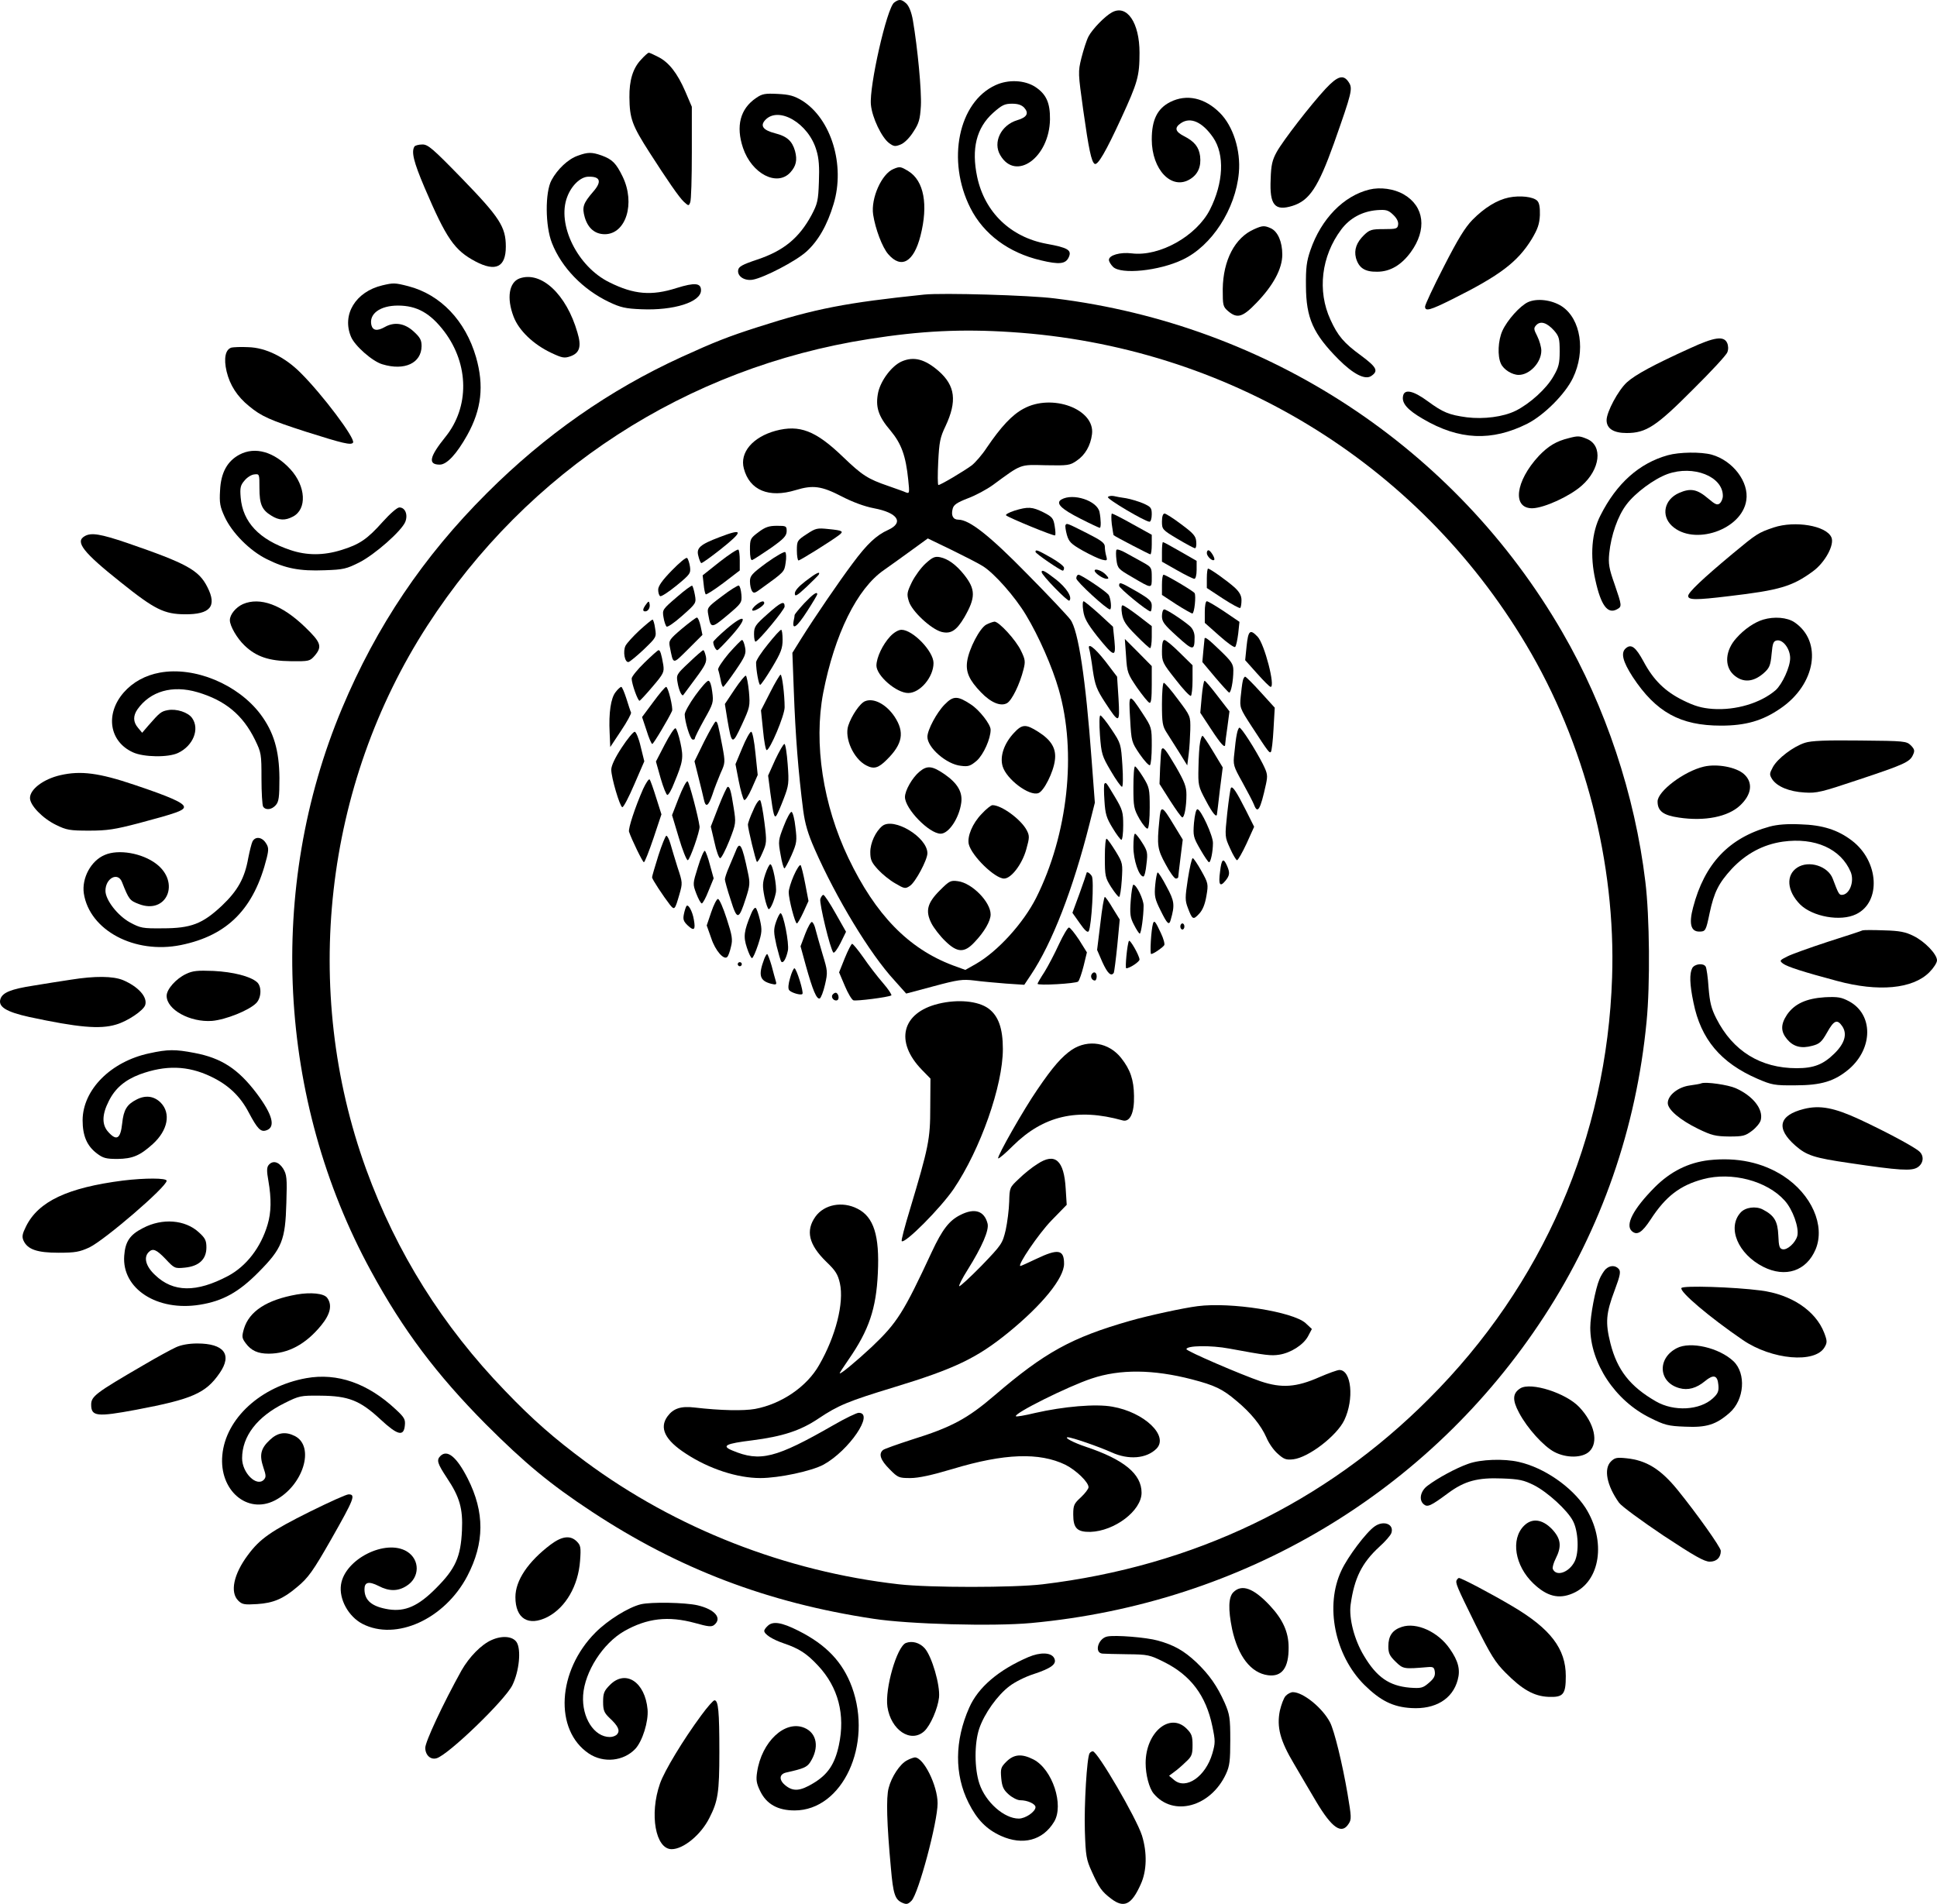 <?xml version="1.0" encoding="UTF-8" standalone="no"?>
<svg
   xmlns:dc="http://purl.org/dc/elements/1.1/"
   xmlns:cc="http://creativecommons.org/ns#"
   xmlns:rdf="http://www.w3.org/1999/02/22-rdf-syntax-ns#"
   xmlns:svg="http://www.w3.org/2000/svg"
   xmlns="http://www.w3.org/2000/svg"
   xmlns:sodipodi="http://sodipodi.sourceforge.net/DTD/sodipodi-0.dtd"
   xmlns:inkscape="http://www.inkscape.org/namespaces/inkscape"
   version="1.0"
   width="949.701pt"
   height="933.7pt"
   viewBox="0 0 949.701 933.7"
   preserveAspectRatio="xMidYMid meet"
   id="svg396"
   sodipodi:docname="logo_grande.svg"
   inkscape:version="0.92.4 (5da689c313, 2019-01-14)">
  <defs
     id="defs400" />
  <sodipodi:namedview
     pagecolor="#ffffff"
     bordercolor="#666666"
     borderopacity="1"
     objecttolerance="10"
     gridtolerance="10"
     guidetolerance="10"
     inkscape:pageopacity="0"
     inkscape:pageshadow="2"
     inkscape:window-width="640"
     inkscape:window-height="480"
     id="namedview398"
     showgrid="false"
     inkscape:zoom="0.0815"
     inkscape:cx="1955.6015"
     inkscape:cy="622.45561"
     inkscape:window-x="0"
     inkscape:window-y="0"
     inkscape:window-maximized="0"
     inkscape:current-layer="g394" />
  <g
     transform="matrix(0.1,0,0,-0.1,-33.299,966.858)"
     id="g394"
     style="fill:#000000;stroke:none">
    <path
       d="m 4717,9656 c -36,-27 -123,-412 -114,-501 6,-64 53,-161 89,-188 23,-17 30,-18 57,-7 18,7 44,33 62,62 28,42 33,62 37,127 4,73 -16,284 -39,419 -7,41 -19,70 -32,83 -24,22 -36,23 -60,5 z"
       id="path2"
       inkscape:connector-curvature="0" />
    <path
       d="m 5785,9608 c -35,-19 -96,-82 -115,-118 -10,-19 -25,-67 -35,-106 -17,-69 -16,-74 9,-255 27,-192 40,-254 56,-264 15,-9 55,60 130,223 81,176 90,207 90,322 0,148 -62,238 -135,198 z"
       id="path4"
       inkscape:connector-curvature="0" />
    <path
       d="m 3476,9376 c -40,-42 -58,-102 -57,-184 1,-105 13,-138 99,-272 84,-131 145,-220 168,-241 23,-21 24,-21 31,-3 5,10 8,120 8,244 v 225 l -32,75 c -39,90 -81,144 -134,170 -21,11 -41,20 -45,20 -4,0 -21,-15 -38,-34 z"
       id="path6"
       inkscape:connector-curvature="0" />
    <path
       d="m 6832,9233 c -74,-80 -207,-252 -239,-309 -22,-40 -28,-64 -30,-134 -6,-127 20,-158 107,-131 83,26 126,91 203,306 89,252 93,269 73,300 -26,40 -54,32 -114,-32 z"
       id="path8"
       inkscape:connector-curvature="0" />
    <path
       d="m 5214,9251 c -182,-83 -241,-370 -123,-603 65,-128 187,-219 345,-256 91,-22 122,-18 137,15 16,35 -4,47 -109,66 -177,33 -303,155 -340,328 -29,138 -4,240 78,314 43,38 56,45 93,45 29,0 47,-6 60,-20 24,-27 13,-47 -35,-61 -79,-24 -120,-108 -83,-171 76,-131 241,-12 244,175 1,81 -18,124 -73,160 -52,33 -131,37 -194,8 z"
       id="path10"
       inkscape:connector-curvature="0" />
    <path
       d="m 4040,9188 c -78,-53 -100,-138 -64,-245 43,-127 167,-191 232,-120 28,31 35,60 23,105 -14,49 -39,72 -98,87 -58,15 -74,36 -49,64 65,72 214,-15 252,-148 12,-38 15,-82 12,-155 -3,-91 -7,-107 -36,-162 -61,-113 -137,-175 -265,-218 -75,-25 -93,-35 -95,-53 -4,-30 32,-53 72,-46 56,10 211,91 262,137 58,52 103,130 134,234 58,191 -12,418 -154,507 -40,24 -62,30 -120,33 -61,3 -76,1 -106,-20 z"
       id="path12"
       inkscape:connector-curvature="0" />
    <path
       d="m 6070,9168 c -63,-32 -90,-88 -90,-183 0,-149 98,-251 188,-195 39,24 55,62 49,113 -6,45 -28,72 -79,98 -43,22 -48,41 -16,63 47,33 106,7 159,-70 57,-83 51,-222 -16,-354 -66,-129 -247,-231 -383,-214 -57,7 -112,-9 -112,-32 0,-8 9,-23 20,-34 39,-39 226,-20 341,35 143,67 260,248 276,426 10,110 -28,229 -93,294 -74,74 -163,94 -244,53 z"
       id="path14"
       inkscape:connector-curvature="0" />
    <path
       d="m 2365,8950 c -16,-26 -4,-75 49,-200 108,-253 147,-309 251,-364 99,-52 148,-27 148,73 0,97 -30,143 -215,334 -144,148 -167,168 -195,167 -17,0 -35,-5 -38,-10 z"
       id="path16"
       inkscape:connector-curvature="0" />
    <path
       d="m 3166,8905 c -47,-16 -100,-66 -129,-120 -32,-59 -31,-225 2,-308 47,-120 151,-228 281,-290 55,-26 80,-32 157,-35 159,-7 293,35 293,93 0,36 -30,39 -120,11 -122,-39 -209,-32 -329,28 -156,76 -259,284 -207,419 21,56 65,98 103,99 60,2 68,-24 24,-74 -49,-57 -55,-75 -41,-125 16,-54 50,-83 99,-83 103,1 150,151 87,282 -32,66 -51,85 -103,104 -48,17 -68,17 -117,-1 z"
       id="path18"
       inkscape:connector-curvature="0" />
    <path
       d="m 4714,8840 c -58,-23 -112,-144 -100,-224 11,-71 45,-161 74,-194 64,-74 125,-39 158,90 39,153 17,270 -59,317 -38,23 -42,24 -73,11 z"
       id="path20"
       inkscape:connector-curvature="0" />
    <path
       d="m 7047,8739 c -126,-31 -236,-143 -289,-297 -19,-55 -23,-87 -22,-177 1,-157 35,-233 160,-359 72,-72 129,-101 159,-82 38,25 29,43 -49,101 -85,62 -114,97 -150,176 -65,141 -45,311 53,442 42,56 103,89 175,95 44,3 55,1 79,-22 18,-17 27,-34 25,-49 -3,-20 -8,-22 -70,-22 -60,0 -70,-3 -97,-29 -37,-36 -50,-72 -40,-112 14,-49 43,-69 104,-68 64,0 119,33 165,96 80,110 67,224 -34,283 -48,28 -116,37 -169,24 z"
       id="path22"
       inkscape:connector-curvature="0" />
    <path
       d="m 7731,8700 c -58,-12 -120,-50 -179,-110 -36,-37 -71,-94 -140,-229 -51,-99 -92,-187 -92,-196 0,-25 25,-18 133,36 235,117 321,183 390,295 29,49 38,73 40,118 1,38 -3,60 -13,70 -20,20 -84,27 -139,16 z"
       id="path24"
       inkscape:connector-curvature="0" />
    <path
       d="m 6483,8545 c -95,-41 -153,-152 -155,-294 0,-80 1,-86 26,-108 45,-38 71,-31 140,41 82,85 126,167 126,236 0,63 -22,113 -56,129 -31,14 -41,14 -81,-4 z"
       id="path26"
       inkscape:connector-curvature="0" />
    <path
       d="m 2880,8303 c -51,-19 -64,-96 -29,-187 25,-67 96,-136 185,-178 53,-25 64,-27 93,-17 46,16 56,48 35,117 -54,188 -178,303 -284,265 z"
       id="path28"
       inkscape:connector-curvature="0" />
    <path
       d="m 2207,8269 c -130,-31 -199,-143 -153,-252 18,-44 105,-121 154,-135 109,-33 191,6 192,89 0,30 -7,43 -40,73 -44,40 -94,47 -140,21 -37,-21 -59,-18 -66,9 -13,55 42,96 130,96 93,0 159,-37 228,-128 121,-161 123,-370 5,-516 -79,-98 -87,-136 -28,-136 35,0 83,52 135,145 70,126 83,242 43,382 -52,179 -174,307 -332,348 -66,17 -73,17 -128,4 z"
       id="path30"
       inkscape:connector-curvature="0" />
    <path
       d="m 4865,8224 c -385,-40 -535,-69 -815,-159 -147,-47 -215,-74 -375,-147 -354,-162 -670,-383 -955,-668 -311,-310 -541,-652 -710,-1055 -370,-882 -317,-1919 142,-2760 157,-289 322,-508 563,-751 191,-191 315,-294 520,-429 425,-280 862,-447 1380,-525 175,-27 589,-38 773,-21 1040,96 1955,643 2516,1504 281,431 452,924 502,1445 18,181 15,517 -6,687 -51,425 -195,858 -408,1225 -524,904 -1440,1506 -2487,1635 -123,16 -553,28 -640,19 z m 426,-184 c 1054,-68 1989,-635 2524,-1532 288,-482 441,-1073 422,-1633 -26,-786 -339,-1507 -897,-2065 -511,-513 -1154,-822 -1895,-911 -142,-17 -555,-17 -705,0 -555,63 -1094,274 -1537,602 -151,112 -257,204 -393,346 -307,318 -533,678 -682,1088 -319,880 -206,1882 300,2665 492,761 1270,1266 2166,1406 253,40 455,50 697,34 z"
       id="path32"
       inkscape:connector-curvature="0" />
    <path
       d="m 4754,7896 c -48,-21 -101,-91 -115,-150 -15,-71 -1,-118 60,-189 54,-65 75,-124 87,-241 7,-66 6,-69 -12,-62 -10,5 -49,18 -85,31 -102,35 -128,52 -224,144 -133,128 -212,158 -329,127 -113,-31 -177,-107 -156,-185 28,-107 123,-146 254,-106 85,26 127,20 224,-30 56,-29 113,-50 160,-59 117,-22 148,-70 70,-106 -58,-26 -104,-69 -175,-165 -66,-88 -185,-262 -252,-369 l -43,-69 7,-186 c 8,-221 22,-399 46,-586 9,-67 23,-115 56,-190 106,-241 271,-514 391,-644 l 58,-65 135,36 c 119,32 141,35 199,28 36,-5 106,-11 155,-15 l 90,-6 32,48 c 105,157 207,421 288,742 l 26,103 -16,212 c -29,396 -65,634 -104,686 -14,19 -109,120 -211,223 -185,189 -284,267 -338,267 -26,0 -37,20 -28,54 5,19 21,30 75,51 38,14 93,44 122,65 143,105 130,100 259,97 110,-2 119,-1 153,23 40,27 67,73 74,129 16,123 -196,202 -336,125 -56,-30 -110,-88 -180,-191 -22,-34 -56,-73 -74,-87 -38,-28 -152,-96 -163,-96 -4,0 -4,51 -1,113 5,98 9,120 36,176 57,122 48,198 -34,270 -67,58 -121,73 -181,47 z m 398,-1004 c 56,-35 157,-149 211,-239 63,-104 130,-257 161,-366 89,-308 45,-711 -111,-1022 -63,-124 -187,-261 -294,-323 l -53,-30 -63,23 c -216,82 -377,247 -510,525 -125,261 -171,562 -124,810 56,288 166,512 298,603 26,18 84,60 131,94 l 84,61 116,-56 c 65,-32 134,-67 154,-80 z"
       id="path34"
       inkscape:connector-curvature="0" />
    <path
       d="m 4871,6905 c -22,-20 -52,-61 -67,-91 -24,-50 -26,-59 -15,-94 14,-48 107,-135 159,-150 46,-12 74,5 113,71 56,97 56,137 -1,209 -39,49 -79,78 -118,86 -25,5 -37,0 -71,-31 z"
       id="path36"
       inkscape:connector-curvature="0" />
    <path
       d="m 5168,6605 c -32,-18 -84,-118 -93,-179 -8,-53 10,-93 68,-153 48,-50 96,-70 127,-53 24,13 63,93 81,165 10,39 9,49 -12,92 -25,53 -108,143 -130,143 -8,-1 -26,-7 -41,-15 z"
       id="path38"
       inkscape:connector-curvature="0" />
    <path
       d="m 4698,6548 c -38,-41 -67,-103 -68,-143 0,-50 98,-135 156,-135 58,0 124,78 124,147 0,58 -102,163 -157,163 -15,0 -37,-13 -55,-32 z"
       id="path40"
       inkscape:connector-curvature="0" />
    <path
       d="m 4965,6214 c -39,-39 -85,-125 -85,-159 0,-53 94,-135 164,-142 37,-5 47,-1 78,25 33,30 68,107 68,152 0,26 -55,97 -97,124 -65,43 -86,43 -128,0 z"
       id="path42"
       inkscape:connector-curvature="0" />
    <path
       d="m 4575,6230 c -25,-9 -67,-71 -83,-120 -20,-61 26,-163 88,-195 38,-20 60,-13 101,28 78,77 88,135 38,211 -41,61 -102,93 -144,76 z"
       id="path44"
       inkscape:connector-curvature="0" />
    <path
       d="m 5305,6075 c -49,-52 -71,-116 -56,-165 19,-63 130,-147 175,-131 27,9 74,103 81,161 8,57 -17,99 -82,140 -60,38 -78,38 -118,-5 z"
       id="path46"
       inkscape:connector-curvature="0" />
    <path
       d="m 4841,5884 c -35,-29 -71,-92 -71,-124 0,-58 119,-180 175,-180 40,0 91,77 101,152 7,52 -18,95 -81,139 -61,42 -86,45 -124,13 z"
       id="path48"
       inkscape:connector-curvature="0" />
    <path
       d="m 5146,5677 c -45,-46 -72,-111 -63,-149 15,-58 128,-168 173,-168 35,0 89,71 109,144 16,57 16,66 2,93 -28,53 -123,123 -168,123 -7,0 -31,-19 -53,-43 z"
       id="path50"
       inkscape:connector-curvature="0" />
    <path
       d="m 4659,5618 c -33,-27 -59,-83 -59,-128 0,-38 6,-51 38,-86 20,-22 58,-53 85,-68 44,-26 49,-27 71,-12 27,17 86,128 86,160 0,79 -165,178 -221,134 z"
       id="path52"
       inkscape:connector-curvature="0" />
    <path
       d="m 4941,5302 c -62,-62 -72,-101 -41,-162 12,-23 42,-62 67,-86 59,-58 94,-60 144,-6 48,50 79,104 79,136 0,61 -91,154 -160,163 -36,5 -42,2 -89,-45 z"
       id="path54"
       inkscape:connector-curvature="0" />
    <path
       d="m 5765,7231 c -5,-10 183,-121 204,-121 6,0 11,16 11,36 0,32 -4,37 -42,54 -24,10 -61,21 -83,25 -22,3 -50,8 -62,11 -12,2 -24,0 -28,-5 z"
       id="path56"
       inkscape:connector-curvature="0" />
    <path
       d="m 5537,7219 c -30,-18 -2,-46 93,-94 49,-25 92,-45 95,-45 7,0 6,41 -1,77 -11,56 -130,95 -187,62 z"
       id="path58"
       inkscape:connector-curvature="0" />
    <path
       d="m 5306,7164 c -27,-9 -45,-19 -40,-23 16,-13 235,-103 240,-98 3,2 2,23 -2,46 -6,38 -12,45 -55,67 -55,27 -75,29 -143,8 z"
       id="path60"
       inkscape:connector-curvature="0" />
    <path
       d="m 5784,7098 c 4,-29 8,-53 9,-54 9,-8 175,-94 180,-94 4,0 7,22 7,48 v 48 l -94,52 c -51,29 -97,52 -101,52 -4,0 -4,-24 -1,-52 z"
       id="path62"
       inkscape:connector-curvature="0" />
    <path
       d="m 6030,7111 c 0,-38 2,-41 76,-85 42,-25 81,-46 86,-46 5,0 8,15 6,33 -2,27 -15,41 -73,84 -38,29 -76,53 -82,53 -8,0 -13,-14 -13,-39 z"
       id="path64"
       inkscape:connector-curvature="0" />
    <path
       d="m 5557,7093 c -2,-5 1,-26 7,-48 10,-34 20,-44 78,-77 36,-20 78,-40 94,-44 25,-6 27,-5 21,17 -4,13 -7,34 -7,46 0,19 -17,31 -90,68 -97,49 -97,49 -103,38 z"
       id="path66"
       inkscape:connector-curvature="0" />
    <path
       d="m 4052,7059 c -40,-30 -42,-33 -42,-86 0,-35 4,-53 11,-51 6,2 46,28 90,58 65,46 78,60 79,83 0,26 -2,27 -48,27 -38,0 -57,-6 -90,-31 z"
       id="path68"
       inkscape:connector-curvature="0" />
    <path
       d="m 4288,7049 c -46,-30 -48,-33 -48,-80 0,-27 4,-49 8,-49 8,0 157,93 197,123 27,20 21,24 -50,31 -56,6 -63,4 -107,-25 z"
       id="path70"
       inkscape:connector-curvature="0" />
    <path
       d="m 3860,7034 c -95,-36 -114,-53 -103,-92 4,-18 11,-33 14,-35 4,-1 46,29 93,66 116,92 115,107 -4,61 z"
       id="path72"
       inkscape:connector-curvature="0" />
    <path
       d="m 6030,6962 v -48 l 74,-42 c 40,-23 79,-42 85,-42 6,0 11,18 11,44 v 44 l -80,46 c -43,25 -82,46 -85,46 -3,0 -5,-22 -5,-48 z"
       id="path74"
       inkscape:connector-curvature="0" />
    <path
       d="m 3861,6913 -83,-66 5,-44 c 2,-24 7,-46 10,-49 3,-3 42,22 86,55 l 81,62 v 49 c 0,27 -3,51 -7,53 -5,3 -46,-24 -92,-60 z"
       id="path76"
       inkscape:connector-curvature="0" />
    <path
       d="m 5807,6972 c -3,-4 -3,-27 0,-50 5,-40 10,-45 74,-82 102,-60 99,-60 99,-3 0,48 -1,50 -42,73 -24,13 -62,34 -85,47 -23,13 -44,20 -46,15 z"
       id="path78"
       inkscape:connector-curvature="0" />
    <path
       d="m 4092,6909 c -73,-54 -82,-64 -82,-92 0,-18 5,-39 10,-47 8,-12 14,-11 42,10 119,86 116,83 123,129 4,24 3,47 -2,52 -4,4 -45,-19 -91,-52 z"
       id="path80"
       inkscape:connector-curvature="0" />
    <path
       d="m 5410,6962 c 0,-8 123,-92 134,-92 3,0 6,6 6,14 0,8 -29,30 -64,50 -67,38 -76,41 -76,28 z"
       id="path82"
       inkscape:connector-curvature="0" />
    <path
       d="m 6250,6956 c 0,-16 28,-42 36,-33 7,6 -18,47 -28,47 -5,0 -8,-6 -8,-14 z"
       id="path84"
       inkscape:connector-curvature="0" />
    <path
       d="m 3627,6871 c -47,-48 -67,-77 -67,-94 0,-14 4,-29 10,-32 5,-3 41,20 80,52 67,55 70,60 66,92 -3,19 -9,38 -14,43 -5,5 -38,-23 -75,-61 z"
       id="path86"
       inkscape:connector-curvature="0" />
    <path
       d="m 5700,6870 c 0,-12 41,-40 59,-40 11,0 11,4 -3,19 -19,21 -56,34 -56,21 z"
       id="path88"
       inkscape:connector-curvature="0" />
    <path
       d="m 6250,6833 v -48 l 79,-52 c 43,-28 82,-49 85,-46 3,4 6,20 6,38 0,22 -9,39 -32,61 -35,32 -122,94 -132,94 -3,0 -6,-21 -6,-47 z"
       id="path90"
       inkscape:connector-curvature="0" />
    <path
       d="m 5440,6863 c 1,-16 129,-147 136,-140 16,16 -14,63 -66,104 -54,42 -70,50 -70,36 z"
       id="path92"
       inkscape:connector-curvature="0" />
    <path
       d="m 4283,6819 c -34,-26 -53,-47 -53,-61 0,-17 10,-12 58,33 31,30 59,57 60,61 8,17 -16,5 -65,-33 z"
       id="path94"
       inkscape:connector-curvature="0" />
    <path
       d="m 5610,6832 c 0,-15 149,-152 165,-152 10,0 4,57 -7,72 -17,20 -134,98 -147,98 -6,0 -11,-8 -11,-18 z"
       id="path96"
       inkscape:connector-curvature="0" />
    <path
       d="m 6030,6800 v -49 l 70,-46 c 39,-25 75,-45 79,-45 10,0 19,87 11,100 -6,10 -141,90 -152,90 -5,0 -8,-22 -8,-50 z"
       id="path98"
       inkscape:connector-curvature="0" />
    <path
       d="m 5820,6796 c 0,-12 139,-126 154,-126 3,0 6,12 6,28 0,23 -11,33 -74,70 -80,46 -86,48 -86,28 z"
       id="path100"
       inkscape:connector-curvature="0" />
    <path
       d="m 3651,6740 c -70,-60 -71,-62 -65,-98 3,-20 10,-41 15,-46 4,-5 39,19 77,53 69,61 69,62 62,102 -4,22 -10,42 -13,45 -3,3 -37,-22 -76,-56 z"
       id="path102"
       inkscape:connector-curvature="0" />
    <path
       d="m 3872,6744 c -72,-54 -73,-56 -66,-92 12,-66 15,-66 93,-1 70,59 72,62 69,102 -2,22 -7,42 -13,44 -5,1 -43,-22 -83,-53 z"
       id="path104"
       inkscape:connector-curvature="0" />
    <path
       d="m 4276,6710 c -25,-27 -46,-53 -47,-57 0,-4 -2,-18 -5,-30 -8,-47 16,-30 65,46 28,43 51,82 51,85 0,16 -21,1 -64,-44 z"
       id="path106"
       inkscape:connector-curvature="0" />
    <path
       d="m 3497,6700 c -11,-16 -13,-26 -6,-29 16,-5 31,14 27,35 -3,17 -5,16 -21,-6 z"
       id="path108"
       inkscape:connector-curvature="0" />
    <path
       d="m 4039,6701 c -13,-11 -21,-22 -17,-26 8,-8 58,23 58,36 0,14 -16,10 -41,-10 z"
       id="path110"
       inkscape:connector-curvature="0" />
    <path
       d="m 4097,6658 c -62,-55 -67,-63 -67,-100 0,-22 4,-38 8,-36 18,7 142,157 142,172 0,30 -17,23 -83,-36 z"
       id="path112"
       inkscape:connector-curvature="0" />
    <path
       d="m 5644,6674 c 5,-37 19,-62 68,-125 85,-105 93,-107 85,-22 l -7,68 -67,62 c -38,34 -72,62 -77,63 -5,0 -6,-21 -2,-46 z"
       id="path114"
       inkscape:connector-curvature="0" />
    <path
       d="m 6240,6667 v -53 l 71,-63 c 39,-35 74,-60 78,-55 5,5 11,35 15,66 l 6,57 -75,51 c -41,27 -79,50 -85,50 -6,0 -10,-23 -10,-53 z"
       id="path116"
       inkscape:connector-curvature="0" />
    <path
       d="m 5834,6658 c 6,-35 19,-55 69,-105 34,-35 65,-63 69,-63 4,0 8,24 8,54 v 54 l -66,51 c -37,28 -71,51 -77,51 -6,0 -7,-16 -3,-42 z"
       id="path118"
       inkscape:connector-curvature="0" />
    <path
       d="m 6030,6647 c 0,-28 11,-42 74,-99 79,-72 86,-72 86,-4 0,21 -8,40 -22,53 -34,30 -115,83 -127,83 -6,0 -11,-15 -11,-33 z"
       id="path120"
       inkscape:connector-curvature="0" />
    <path
       d="m 3676,6585 c -61,-52 -65,-58 -59,-88 18,-90 12,-89 90,-12 l 70,70 -9,43 c -5,23 -13,42 -18,42 -5,0 -38,-25 -74,-55 z"
       id="path122"
       inkscape:connector-curvature="0" />
    <path
       d="m 3896,6585 c -36,-31 -66,-60 -66,-65 0,-15 12,-40 20,-40 4,0 35,32 70,71 83,93 69,113 -24,34 z"
       id="path124"
       inkscape:connector-curvature="0" />
    <path
       d="m 3468,6577 c -31,-29 -61,-62 -68,-75 -14,-28 -4,-84 15,-80 7,2 41,30 75,62 61,59 62,60 55,103 -3,23 -9,43 -13,43 -4,-1 -32,-24 -64,-53 z"
       id="path126"
       inkscape:connector-curvature="0" />
    <path
       d="m 4098,6509 c -32,-39 -58,-79 -58,-89 0,-38 13,-110 20,-110 4,0 31,39 59,86 43,72 51,93 51,135 0,27 -3,49 -7,49 -5,0 -34,-32 -65,-71 z"
       id="path128"
       inkscape:connector-curvature="0" />
    <path
       d="m 6445,6500 -7,-69 59,-66 c 32,-36 61,-65 66,-65 24,0 -30,210 -64,246 -37,39 -46,31 -54,-46 z"
       id="path130"
       inkscape:connector-curvature="0" />
    <path
       d="m 6239,6538 c 0,-2 -3,-29 -6,-60 l -5,-56 62,-74 c 34,-40 65,-74 69,-76 9,-3 21,56 21,109 0,31 -9,44 -64,97 -57,55 -74,68 -77,60 z"
       id="path132"
       inkscape:connector-curvature="0" />
    <path
       d="m 3906,6464 c -31,-37 -55,-73 -52,-80 3,-7 8,-29 12,-48 3,-20 9,-36 13,-36 3,1 30,36 60,80 48,70 53,83 47,114 -4,20 -10,36 -15,36 -4,0 -33,-30 -65,-66 z"
       id="path134"
       inkscape:connector-curvature="0" />
    <path
       d="m 5854,6451 c 5,-81 8,-87 54,-155 27,-38 54,-72 61,-74 8,-3 11,24 11,88 v 92 l -66,67 -66,66 z"
       id="path136"
       inkscape:connector-curvature="0" />
    <path
       d="m 6030,6475 c 0,-52 3,-58 67,-139 36,-47 70,-83 75,-80 4,3 8,38 8,77 v 73 l -63,62 c -34,34 -68,62 -75,62 -8,0 -12,-18 -12,-55 z"
       id="path138"
       inkscape:connector-curvature="0" />
    <path
       d="m 5674,6483 c 3,-10 11,-56 17,-102 11,-73 19,-94 60,-157 70,-107 73,-106 66,19 l -7,107 -57,75 c -55,70 -91,96 -79,58 z"
       id="path140"
       inkscape:connector-curvature="0" />
    <path
       d="m 3493,6419 c -35,-34 -63,-69 -63,-78 0,-26 31,-112 39,-109 4,2 33,33 65,71 53,62 56,70 51,105 -9,53 -15,72 -23,72 -4,0 -35,-28 -69,-61 z"
       id="path142"
       inkscape:connector-curvature="0" />
    <path
       d="m 3712,6420 c -61,-57 -64,-61 -57,-98 6,-38 21,-70 28,-62 2,3 29,39 60,81 49,66 56,81 51,108 -4,17 -9,31 -13,31 -3,0 -35,-27 -69,-60 z"
       id="path144"
       inkscape:connector-curvature="0" />
    <path
       d="m 3935,6288 -48,-72 12,-75 c 22,-127 24,-128 71,-27 40,87 41,91 35,163 -4,40 -11,75 -15,78 -4,2 -29,-28 -55,-67 z"
       id="path146"
       inkscape:connector-curvature="0" />
    <path
       d="m 4109,6273 -45,-88 10,-97 c 5,-54 13,-98 18,-98 16,0 88,170 88,210 0,60 -12,160 -20,160 -3,0 -27,-39 -51,-87 z"
       id="path148"
       inkscape:connector-curvature="0" />
    <path
       d="m 6426,6328 c -3,-13 -7,-47 -10,-77 -5,-52 -4,-56 54,-145 82,-126 87,-132 94,-125 4,4 10,54 13,112 l 6,105 -69,76 c -38,42 -72,76 -76,76 -4,0 -10,-10 -12,-22 z"
       id="path150"
       inkscape:connector-curvature="0" />
    <path
       d="m 3742,6258 c -29,-40 -52,-82 -52,-93 1,-37 26,-119 38,-123 7,-2 12,1 12,6 0,5 21,47 46,92 44,78 46,84 39,136 -4,33 -11,54 -19,54 -7,0 -36,-33 -64,-72 z"
       id="path152"
       inkscape:connector-curvature="0" />
    <path
       d="m 6225,6252 -7,-79 52,-79 c 49,-75 70,-98 70,-76 0,6 5,45 11,86 l 10,76 -58,75 c -31,41 -60,75 -64,75 -4,0 -10,-35 -14,-78 z"
       id="path154"
       inkscape:connector-curvature="0" />
    <path
       d="m 6030,6215 c 0,-91 3,-108 23,-139 12,-19 40,-63 62,-98 l 39,-63 7,55 c 4,30 7,85 8,121 1,66 1,66 -60,147 -33,45 -65,82 -70,82 -5,0 -9,-47 -9,-105 z"
       id="path156"
       inkscape:connector-curvature="0" />
    <path
       d="m 3351,6274 c -23,-29 -34,-101 -29,-199 l 3,-70 53,80 c 29,43 51,84 49,89 -3,6 -13,37 -23,69 -10,31 -21,57 -25,57 -4,0 -17,-11 -28,-26 z"
       id="path158"
       inkscape:connector-curvature="0" />
    <path
       d="m 3536,6226 -55,-74 22,-66 c 11,-36 24,-66 28,-66 6,0 81,126 97,162 6,14 -19,118 -29,118 -5,0 -33,-33 -63,-74 z"
       id="path160"
       inkscape:connector-curvature="0" />
    <path
       d="m 5874,6142 c 6,-110 7,-113 47,-172 23,-33 45,-57 50,-54 5,3 9,46 9,95 0,90 0,90 -45,159 -67,102 -69,101 -61,-28 z"
       id="path162"
       inkscape:connector-curvature="0" />
    <path
       d="m 5726,6063 c 7,-92 10,-102 53,-175 25,-43 50,-78 55,-78 5,0 6,45 2,106 -7,104 -7,106 -53,175 -25,38 -50,69 -55,69 -5,0 -6,-40 -2,-97 z"
       id="path164"
       inkscape:connector-curvature="0" />
    <path
       d="m 3786,6033 -48,-98 20,-80 c 11,-44 23,-92 26,-107 9,-42 22,-34 42,24 9,29 28,76 40,105 23,50 23,54 9,130 -21,109 -24,123 -33,123 -4,0 -29,-44 -56,-97 z"
       id="path166"
       inkscape:connector-curvature="0" />
    <path
       d="m 3592,6017 -43,-83 23,-82 c 13,-45 28,-82 33,-82 6,0 21,26 33,58 44,106 47,124 31,198 -8,37 -19,69 -24,71 -6,2 -29,-34 -53,-80 z"
       id="path168"
       inkscape:connector-curvature="0" />
    <path
       d="m 6397,6068 c -4,-18 -9,-60 -12,-93 -7,-58 -5,-63 40,-144 26,-47 51,-95 56,-108 18,-48 31,-28 59,100 9,43 8,52 -16,100 -37,72 -104,177 -114,177 -4,0 -10,-15 -13,-32 z"
       id="path170"
       inkscape:connector-curvature="0" />
    <path
       d="m 3381,6002 c -33,-50 -51,-89 -51,-108 0,-39 42,-181 54,-184 6,-1 32,49 59,112 l 49,113 -18,73 c -9,40 -23,72 -29,72 -7,0 -36,-35 -64,-78 z"
       id="path172"
       inkscape:connector-curvature="0" />
    <path
       d="m 3972,6000 -33,-79 16,-83 c 9,-46 21,-87 26,-92 5,-6 21,18 38,56 l 29,66 -11,106 c -6,62 -15,106 -21,106 -6,0 -26,-36 -44,-80 z"
       id="path174"
       inkscape:connector-curvature="0" />
    <path
       d="m 6217,6028 c -4,-18 -7,-73 -8,-123 -2,-87 -1,-93 36,-162 34,-65 54,-88 55,-65 1,4 7,57 14,117 l 14,110 -47,78 c -25,42 -49,77 -52,77 -4,0 -9,-15 -12,-32 z"
       id="path176"
       inkscape:connector-curvature="0" />
    <path
       d="m 4134,5943 -35,-78 11,-85 c 15,-111 20,-127 31,-109 5,8 21,45 35,82 24,63 26,75 19,167 -4,55 -11,100 -16,100 -5,0 -25,-35 -45,-77 z"
       id="path178"
       inkscape:connector-curvature="0" />
    <path
       d="m 6028,5993 c -2,-5 -5,-44 -7,-89 l -3,-80 52,-82 c 29,-45 55,-82 60,-82 10,0 20,53 20,111 0,40 -9,63 -52,138 -51,86 -62,100 -70,84 z"
       id="path180"
       inkscape:connector-curvature="0" />
    <path
       d="m 5890,5808 c 0,-96 2,-106 30,-156 17,-29 35,-50 40,-47 6,4 10,50 10,103 0,92 -2,100 -32,149 -18,29 -36,53 -40,53 -5,0 -8,-46 -8,-102 z"
       id="path182"
       inkscape:connector-curvature="0" />
    <path
       d="m 3486,5799 c -40,-91 -73,-193 -69,-209 12,-37 67,-150 73,-150 4,0 25,53 47,118 l 39,117 -26,82 c -14,45 -28,85 -32,89 -4,4 -18,-17 -32,-47 z"
       id="path184"
       inkscape:connector-curvature="0" />
    <path
       d="m 3661,5756 -33,-85 33,-110 c 18,-61 38,-111 44,-111 10,0 60,143 58,165 -6,47 -51,219 -59,222 -6,2 -25,-35 -43,-81 z"
       id="path186"
       inkscape:connector-curvature="0" />
    <path
       d="m 5748,5825 c -3,-3 -3,-40 0,-83 4,-66 10,-85 40,-134 19,-32 39,-58 43,-58 5,0 9,32 9,71 0,65 -3,76 -41,140 -44,73 -43,72 -51,64 z"
       id="path188"
       inkscape:connector-curvature="0" />
    <path
       d="m 3856,5713 -38,-98 18,-77 c 9,-43 22,-78 28,-78 6,0 26,39 45,86 33,85 33,86 21,162 -13,84 -19,102 -29,102 -4,0 -24,-44 -45,-97 z"
       id="path190"
       inkscape:connector-curvature="0" />
    <path
       d="m 6368,5804 c -3,-5 -11,-61 -18,-124 -12,-115 -12,-115 14,-172 14,-32 30,-58 34,-58 5,0 26,37 47,82 l 37,82 -40,80 c -47,93 -67,123 -74,110 z"
       id="path192"
       inkscape:connector-curvature="0" />
    <path
       d="m 4026,5695 c -15,-32 -26,-63 -26,-71 0,-19 38,-176 44,-182 3,-3 16,17 27,44 21,47 22,54 10,149 -7,55 -16,104 -21,109 -5,5 -20,-15 -34,-49 z"
       id="path194"
       inkscape:connector-curvature="0" />
    <path
       d="m 6017,5643 c -12,-121 -9,-140 31,-213 20,-38 43,-70 50,-70 6,0 12,3 12,8 0,4 5,47 11,95 l 11,88 -42,69 c -61,101 -66,103 -73,23 z"
       id="path196"
       inkscape:connector-curvature="0" />
    <path
       d="m 6187,5633 c -5,-64 -3,-71 31,-130 20,-35 39,-63 43,-63 8,0 19,52 19,94 1,35 -59,165 -76,166 -7,0 -13,-27 -17,-67 z"
       id="path198"
       inkscape:connector-curvature="0" />
    <path
       d="m 4176,5618 c -27,-69 -28,-75 -16,-140 6,-37 15,-68 19,-68 3,0 19,29 35,65 26,60 27,70 19,136 -4,40 -13,74 -19,76 -5,2 -23,-29 -38,-69 z"
       id="path200"
       inkscape:connector-curvature="0" />
    <path
       d="m 5890,5515 c 0,-64 27,-145 49,-145 5,0 12,27 15,61 7,55 5,64 -21,105 -15,24 -31,44 -35,44 -5,0 -8,-29 -8,-65 z"
       id="path202"
       inkscape:connector-curvature="0" />
    <path
       d="m 3561,5473 c -17,-54 -31,-102 -31,-107 0,-9 54,-91 88,-135 22,-27 24,-25 46,51 16,56 16,58 -9,133 -13,42 -29,94 -35,116 -6,21 -15,39 -20,39 -4,0 -22,-44 -39,-97 z"
       id="path204"
       inkscape:connector-curvature="0" />
    <path
       d="m 5750,5464 c 0,-92 2,-100 31,-146 17,-26 34,-48 39,-48 4,0 10,37 13,82 5,81 5,84 -29,140 -20,32 -39,60 -45,63 -5,4 -9,-33 -9,-91 z"
       id="path206"
       inkscape:connector-curvature="0" />
    <path
       d="m 3940,5494 c -6,-14 -20,-48 -32,-76 -12,-27 -21,-55 -21,-62 0,-6 12,-51 28,-99 32,-103 40,-102 75,7 20,62 21,74 10,125 -29,139 -40,158 -60,105 z"
       id="path208"
       inkscape:connector-curvature="0" />
    <path
       d="m 3755,5417 c -26,-83 -26,-83 -8,-131 10,-26 22,-48 27,-48 5,1 20,28 33,62 l 25,61 -18,65 c -9,36 -21,67 -25,70 -5,2 -20,-33 -34,-79 z"
       id="path210"
       inkscape:connector-curvature="0" />
    <path
       d="m 6157,5358 c -14,-92 -14,-105 0,-142 22,-58 26,-60 55,-29 18,19 29,47 36,88 10,58 9,62 -25,123 -19,34 -38,62 -42,62 -5,0 -15,-46 -24,-102 z"
       id="path212"
       inkscape:connector-curvature="0" />
    <path
       d="m 6315,5395 c -9,-65 -1,-79 26,-46 22,27 23,40 7,76 -17,38 -26,31 -33,-30 z"
       id="path214"
       inkscape:connector-curvature="0" />
    <path
       d="m 4085,5381 c -14,-43 -14,-58 -4,-110 7,-34 17,-61 21,-61 9,0 27,41 35,81 6,31 -15,139 -27,139 -5,0 -16,-22 -25,-49 z"
       id="path216"
       inkscape:connector-curvature="0" />
    <path
       d="m 4225,5375 c -14,-32 -25,-68 -25,-82 0,-34 31,-153 40,-153 4,0 18,25 32,55 l 25,55 -16,84 c -9,47 -19,88 -23,92 -4,3 -19,-19 -33,-51 z"
       id="path218"
       inkscape:connector-curvature="0" />
    <path
       d="m 5660,5386 c 0,-2 -15,-46 -34,-99 l -35,-95 36,-51 c 25,-36 39,-48 44,-39 14,26 27,252 15,270 -10,16 -26,25 -26,14 z"
       id="path220"
       inkscape:connector-curvature="0" />
    <path
       d="m 5997,5329 c -5,-55 -2,-69 26,-125 33,-67 42,-76 50,-46 21,73 18,92 -20,162 -20,39 -40,70 -44,70 -3,0 -9,-28 -12,-61 z"
       id="path222"
       inkscape:connector-curvature="0" />
    <path
       d="m 5877,5253 c -5,-67 -3,-84 16,-120 12,-24 25,-43 28,-43 7,0 19,87 19,137 0,31 -35,103 -50,103 -4,0 -10,-35 -13,-77 z"
       id="path224"
       inkscape:connector-curvature="0" />
    <path
       d="m 4355,5260 c -6,-20 49,-248 64,-263 4,-4 20,17 35,47 l 27,55 -51,90 c -28,50 -55,91 -60,91 -5,0 -11,-9 -15,-20 z"
       id="path226"
       inkscape:connector-curvature="0" />
    <path
       d="m 5728,5140 -16,-130 26,-60 c 25,-55 43,-72 56,-52 2,4 10,65 17,134 l 12,127 -34,55 c -18,31 -36,56 -39,56 -4,0 -14,-58 -22,-130 z"
       id="path228"
       inkscape:connector-curvature="0" />
    <path
       d="m 3820,5195 -22,-65 22,-62 c 20,-62 63,-110 79,-92 5,5 13,27 18,50 9,35 6,54 -21,137 -17,53 -36,97 -43,97 -6,0 -21,-29 -33,-65 z"
       id="path230"
       inkscape:connector-curvature="0" />
    <path
       d="m 3698,5224 c -3,-5 -9,-23 -12,-39 -5,-25 -2,-35 19,-55 31,-29 39,-22 30,28 -7,43 -29,81 -37,66 z"
       id="path232"
       inkscape:connector-curvature="0" />
    <path
       d="m 4016,5188 c -36,-86 -39,-113 -21,-167 9,-28 20,-51 25,-51 5,0 18,30 30,66 19,59 20,72 9,121 -7,29 -16,56 -21,59 -5,3 -15,-10 -22,-28 z"
       id="path234"
       inkscape:connector-curvature="0" />
    <path
       d="m 4138,5148 c -13,-38 -12,-52 2,-116 10,-40 20,-76 24,-80 10,-9 24,17 32,55 7,35 -22,183 -36,183 -4,0 -14,-19 -22,-42 z"
       id="path236"
       inkscape:connector-curvature="0" />
    <path
       d="m 4281,5089 -23,-61 26,-95 c 34,-122 53,-166 68,-161 6,2 18,33 26,68 14,61 13,67 -12,149 -14,47 -29,101 -34,120 -4,19 -12,36 -18,38 -5,2 -20,-24 -33,-58 z"
       id="path238"
       inkscape:connector-curvature="0" />
    <path
       d="m 5986,5139 c -9,-30 -16,-149 -9,-149 11,0 56,31 64,43 4,5 -3,32 -16,59 -27,58 -33,66 -39,47 z"
       id="path240"
       inkscape:connector-curvature="0" />
    <path
       d="m 6120,5125 c 0,-8 5,-15 10,-15 6,0 10,7 10,15 0,8 -4,15 -10,15 -5,0 -10,-7 -10,-15 z"
       id="path242"
       inkscape:connector-curvature="0" />
    <path
       d="m 5525,5038 c -21,-46 -53,-107 -71,-136 -19,-29 -34,-55 -34,-58 0,-10 189,1 199,11 6,6 18,41 27,77 l 16,66 -38,61 c -22,33 -44,61 -50,61 -6,0 -28,-37 -49,-82 z"
       id="path244"
       inkscape:connector-curvature="0" />
    <path
       d="m 5868,5054 c -8,-14 -20,-134 -13,-134 17,0 65,32 65,43 -1,20 -47,101 -52,91 z"
       id="path246"
       inkscape:connector-curvature="0" />
    <path
       d="m 4475,4970 -28,-70 28,-66 c 15,-36 34,-68 42,-71 14,-5 171,15 186,24 4,2 -14,30 -41,61 -27,31 -70,87 -96,125 -26,37 -51,67 -55,67 -4,0 -20,-31 -36,-70 z"
       id="path248"
       inkscape:connector-curvature="0" />
    <path
       d="m 4080,4966 c -30,-80 -23,-107 34,-122 24,-6 28,-4 23,12 -3,11 -13,45 -21,77 -9,31 -19,57 -22,57 -2,0 -9,-11 -14,-24 z"
       id="path250"
       inkscape:connector-curvature="0" />
    <path
       d="m 3950,4940 c 0,-5 5,-10 10,-10 6,0 10,5 10,10 0,6 -4,10 -10,10 -5,0 -10,-4 -10,-10 z"
       id="path252"
       inkscape:connector-curvature="0" />
    <path
       d="m 4207,4873 c -9,-30 -11,-52 -5,-60 10,-13 58,-27 65,-19 8,7 -29,126 -39,126 -4,0 -14,-21 -21,-47 z"
       id="path254"
       inkscape:connector-curvature="0" />
    <path
       d="m 5685,4890 c -7,-12 2,-30 16,-30 5,0 9,9 9,20 0,21 -15,27 -25,10 z"
       id="path256"
       inkscape:connector-curvature="0" />
    <path
       d="m 4414,4789 c -8,-14 11,-33 25,-25 11,7 4,36 -9,36 -5,0 -12,-5 -16,-11 z"
       id="path258"
       inkscape:connector-curvature="0" />
    <path
       d="m 4934,4746 c -180,-44 -215,-186 -81,-324 l 42,-43 -1,-142 c 0,-156 -8,-194 -100,-501 -25,-82 -43,-151 -40,-154 15,-15 190,161 255,256 131,194 241,506 241,686 0,102 -22,163 -71,199 -51,37 -150,46 -245,23 z"
       id="path260"
       inkscape:connector-curvature="0" />
    <path
       d="m 5589,4521 c -50,-34 -94,-84 -170,-196 -65,-94 -198,-327 -192,-337 2,-4 35,24 73,62 149,147 315,186 537,124 36,-10 58,36 56,120 -1,79 -18,129 -63,186 -60,76 -161,93 -241,41 z"
       id="path262"
       inkscape:connector-curvature="0" />
    <path
       d="m 5419,3960 c -26,-16 -67,-49 -91,-73 -45,-42 -45,-43 -47,-112 -1,-38 -9,-101 -17,-138 -16,-67 -19,-72 -119,-176 -57,-58 -106,-103 -109,-100 -3,3 15,39 41,80 72,115 106,195 98,227 -16,63 -64,78 -134,42 -54,-27 -88,-71 -139,-180 -139,-299 -170,-348 -294,-466 -77,-72 -158,-139 -158,-130 0,3 20,33 44,68 99,143 135,248 143,423 9,184 -20,276 -100,316 -74,38 -163,21 -206,-39 -49,-69 -33,-137 53,-221 46,-44 57,-62 67,-106 21,-95 -20,-259 -102,-401 -60,-106 -185,-191 -314,-215 -57,-10 -168,-8 -297,7 -67,8 -104,-5 -132,-43 -42,-57 -13,-117 91,-184 113,-74 251,-119 364,-119 91,0 251,34 310,66 125,69 251,254 172,254 -10,0 -66,-27 -123,-60 -284,-163 -360,-182 -496,-125 -56,23 -33,34 97,50 148,19 236,47 325,107 97,65 146,85 369,153 299,91 407,143 561,268 168,137 274,268 274,338 0,70 -29,75 -136,24 -40,-19 -75,-35 -78,-35 -18,0 89,158 152,223 l 75,77 -5,79 c -8,140 -52,179 -139,121 z"
       id="path264"
       inkscape:connector-curvature="0" />
    <path
       d="m 6205,3263 c -71,-9 -241,-46 -332,-72 -286,-82 -417,-154 -663,-365 -134,-115 -212,-157 -405,-217 -71,-23 -136,-46 -142,-51 -24,-19 -13,-50 31,-94 41,-42 46,-44 102,-44 41,0 105,14 209,45 252,76 424,82 552,20 53,-27 113,-85 113,-110 0,-8 -17,-30 -37,-49 -34,-31 -38,-39 -38,-85 0,-67 19,-86 84,-85 119,4 251,104 251,192 0,92 -86,163 -275,226 -57,19 -107,45 -87,46 20,0 150,-45 215,-74 83,-38 171,-31 220,18 62,63 -60,179 -216,206 -81,15 -240,1 -380,-31 -49,-12 -91,-19 -93,-16 -13,13 256,147 371,185 139,47 303,45 492,-4 111,-29 150,-47 219,-106 70,-58 120,-120 146,-179 11,-27 36,-63 56,-80 30,-27 41,-31 76,-27 75,9 213,115 250,192 49,103 35,246 -24,246 -10,0 -54,-16 -98,-35 -113,-50 -185,-55 -287,-21 -97,33 -364,148 -365,158 0,18 119,20 210,3 183,-34 205,-36 245,-30 57,9 118,48 141,90 l 19,36 -31,29 c -63,56 -367,104 -529,83 z"
       id="path266"
       inkscape:connector-curvature="0" />
    <path
       d="m 7825,8187 c -39,-18 -102,-88 -126,-141 -21,-47 -25,-123 -7,-161 13,-29 55,-55 87,-55 54,0 111,61 111,119 0,17 -9,49 -20,71 -18,35 -18,40 -4,55 21,21 52,11 87,-28 24,-28 27,-39 27,-102 0,-59 -5,-78 -30,-121 -35,-62 -116,-135 -186,-170 -61,-30 -156,-42 -239,-32 -88,12 -117,24 -192,79 -72,53 -115,61 -121,25 -7,-35 22,-68 98,-112 177,-104 337,-111 512,-23 82,42 185,145 223,224 63,131 39,289 -54,351 -49,32 -121,41 -166,21 z"
       id="path268"
       inkscape:connector-curvature="0" />
    <path
       d="m 8620,7961 c -179,-81 -269,-130 -310,-167 -43,-39 -100,-146 -100,-186 0,-41 34,-63 98,-63 96,0 145,32 326,214 88,87 164,169 168,182 6,14 5,33 -1,46 -16,35 -62,29 -181,-26 z"
       id="path270"
       inkscape:connector-curvature="0" />
    <path
       d="m 1468,7964 c -30,-9 -39,-53 -24,-117 16,-67 52,-123 110,-170 60,-50 103,-69 280,-126 180,-57 221,-67 230,-53 12,20 -151,237 -258,343 -76,76 -170,123 -256,125 -36,2 -72,0 -82,-2 z"
       id="path272"
       inkscape:connector-curvature="0" />
    <path
       d="m 8025,7520 c -62,-15 -101,-39 -147,-87 -116,-125 -132,-259 -31,-257 58,2 181,58 240,110 92,80 106,197 27,230 -36,15 -44,16 -89,4 z"
       id="path274"
       inkscape:connector-curvature="0" />
    <path
       d="m 1507,7439 c -60,-32 -91,-89 -95,-175 -4,-62 0,-81 22,-129 36,-79 124,-168 208,-209 90,-45 160,-59 283,-54 92,3 107,7 169,38 77,39 207,154 226,199 14,35 0,71 -29,71 -11,0 -46,-31 -82,-71 -75,-84 -112,-110 -203,-138 -87,-27 -169,-27 -249,0 -153,51 -234,137 -244,258 -4,48 -1,60 19,83 13,16 34,29 48,30 25,3 25,2 25,-67 0,-79 12,-107 58,-135 38,-24 68,-25 106,-5 70,36 64,149 -12,232 -79,86 -173,113 -250,72 z"
       id="path276"
       inkscape:connector-curvature="0" />
    <path
       d="m 8510,7436 c -140,-39 -251,-138 -330,-295 -43,-83 -52,-198 -25,-317 27,-124 60,-168 105,-144 26,14 26,16 -11,124 -27,76 -31,100 -26,151 9,89 42,184 85,240 43,57 135,125 201,149 127,45 271,-12 271,-107 0,-14 -7,-30 -15,-37 -12,-10 -22,-6 -56,23 -55,47 -87,53 -144,28 -72,-32 -89,-110 -35,-161 107,-100 344,-20 365,125 14,90 -66,195 -170,224 -52,14 -158,13 -215,-3 z"
       id="path278"
       inkscape:connector-curvature="0" />
    <path
       d="m 9030,7082 c -77,-26 -84,-31 -201,-128 -150,-125 -219,-191 -219,-208 0,-20 36,-21 200,-1 247,29 310,47 412,122 59,43 107,131 90,167 -26,57 -178,82 -282,48 z"
       id="path280"
       inkscape:connector-curvature="0" />
    <path
       d="m 748,7039 c -48,-27 -8,-79 177,-226 167,-134 213,-156 314,-157 125,-1 159,39 111,133 -42,84 -101,116 -394,217 -130,44 -176,52 -208,33 z"
       id="path282"
       inkscape:connector-curvature="0" />
    <path
       d="m 1524,6706 c -35,-16 -64,-51 -64,-79 0,-28 35,-89 72,-124 57,-55 120,-76 226,-77 91,-1 94,0 118,27 38,45 31,65 -48,141 -113,109 -220,148 -304,112 z"
       id="path284"
       inkscape:connector-curvature="0" />
    <path
       d="m 8978,6630 c -43,-13 -93,-47 -131,-90 -55,-60 -61,-137 -15,-180 45,-41 97,-38 149,8 27,24 33,37 38,93 5,55 9,64 27,67 30,4 64,-42 64,-87 0,-44 -39,-128 -71,-157 -73,-63 -195,-100 -309,-92 -54,4 -88,14 -143,41 -90,44 -147,100 -196,192 -38,70 -60,87 -86,65 -27,-22 -16,-65 33,-141 114,-173 233,-239 433,-239 121,0 204,24 291,84 174,118 208,329 69,423 -36,24 -99,29 -153,13 z"
       id="path286"
       inkscape:connector-curvature="0" />
    <path
       d="m 1117,6370 c -71,-13 -132,-46 -177,-97 -92,-105 -72,-241 45,-294 52,-24 173,-26 221,-3 74,35 107,117 69,171 -19,28 -77,47 -119,39 -33,-6 -40,-12 -96,-76 l -30,-35 -20,24 c -25,29 -25,59 -3,91 63,89 171,120 294,84 136,-40 222,-111 282,-233 31,-64 32,-70 32,-191 0,-69 4,-131 8,-137 12,-19 42,-16 62,7 15,17 18,38 18,133 -1,136 -28,226 -93,313 -111,147 -323,235 -493,204 z"
       id="path288"
       inkscape:connector-curvature="0" />
    <path
       d="m 9183,6026 c -57,-18 -135,-77 -158,-120 -17,-32 -17,-36 -3,-59 24,-36 84,-61 159,-65 59,-4 83,2 262,62 226,75 254,88 269,122 10,21 8,28 -10,47 -22,21 -30,22 -250,24 -167,2 -238,-1 -269,-11 z"
       id="path296"
       inkscape:connector-curvature="0" />
    <path
       d="m 8687,5909 c -98,-23 -227,-121 -227,-171 0,-47 28,-68 105,-79 127,-19 240,4 299,59 58,54 65,113 20,154 -39,35 -133,52 -197,37 z"
       id="path298"
       inkscape:connector-curvature="0" />
    <path
       d="m 629,5867 c -83,-19 -149,-69 -149,-112 0,-36 62,-100 128,-132 51,-25 67,-28 162,-28 89,0 127,6 245,37 181,48 220,62 220,79 0,20 -68,50 -244,109 -172,58 -262,70 -362,47 z"
       id="path300"
       inkscape:connector-curvature="0" />
    <path
       d="m 9010,5615 c -200,-55 -320,-182 -376,-397 -21,-79 -11,-118 30,-118 31,0 33,3 51,90 22,103 44,147 109,218 70,74 153,119 250,133 158,22 285,-35 333,-149 19,-47 -6,-112 -44,-112 -13,0 -17,7 -44,79 -23,62 -117,92 -174,55 -57,-37 -51,-115 14,-181 61,-60 198,-85 274,-48 124,59 113,260 -20,361 -69,53 -145,77 -253,80 -63,3 -113,-1 -150,-11 z"
       id="path302"
       inkscape:connector-curvature="0" />
    <path
       d="m 1571,5542 c -5,-10 -14,-47 -21,-82 -17,-97 -51,-159 -129,-233 -95,-89 -151,-111 -291,-111 -98,-1 -108,1 -160,29 -60,33 -120,110 -120,155 0,62 61,94 81,43 34,-86 38,-91 83,-108 137,-53 205,107 84,198 -69,52 -184,72 -251,43 -68,-28 -114,-114 -103,-189 28,-181 249,-299 476,-253 230,47 359,179 421,428 10,41 9,52 -5,73 -19,29 -51,33 -65,7 z"
       id="path304"
       inkscape:connector-curvature="0" />
    <path
       d="m 9465,5106 c -5,-3 -82,-28 -170,-56 -88,-29 -178,-61 -199,-72 -38,-19 -39,-21 -21,-35 22,-16 100,-41 265,-85 203,-55 371,-39 452,42 21,21 38,47 38,59 0,30 -60,93 -116,120 -38,19 -67,25 -143,27 -53,2 -100,2 -106,0 z"
       id="path326"
       inkscape:connector-curvature="0" />
    <path
       d="m 8630,4921 c -14,-27 -13,-79 6,-169 36,-180 134,-296 314,-374 70,-30 83,-33 185,-32 128,0 193,20 264,80 118,102 119,268 0,332 -38,20 -54,23 -119,20 -91,-6 -148,-32 -185,-85 -32,-48 -32,-83 0,-121 31,-37 70,-47 124,-32 35,9 46,19 72,65 34,61 50,67 75,30 25,-38 11,-84 -39,-133 -55,-54 -101,-72 -185,-72 -177,0 -313,84 -394,244 -25,49 -32,79 -38,151 -3,50 -10,96 -14,103 -11,19 -54,14 -66,-7 z"
       id="path328"
       inkscape:connector-curvature="0" />
    <path
       d="m 1245,4892 c -49,-23 -95,-75 -95,-107 0,-68 115,-131 223,-123 67,6 180,51 216,87 26,26 28,82 4,103 -33,29 -117,50 -213,55 -79,3 -102,1 -135,-15 z"
       id="path330"
       inkscape:connector-curvature="0" />
    <path
       d="m 680,4864 c -47,-7 -129,-20 -183,-29 -110,-17 -152,-34 -162,-66 -12,-38 29,-63 142,-88 238,-51 346,-61 425,-37 56,16 135,69 143,96 12,39 -34,90 -109,122 -49,20 -137,21 -256,2 z"
       id="path332"
       inkscape:connector-curvature="0" />
    <path
       d="m 1065,4503 c -188,-40 -326,-178 -327,-328 0,-76 21,-126 70,-163 30,-23 45,-27 101,-27 74,1 110,16 173,73 74,67 90,151 39,203 -33,33 -75,38 -119,15 -47,-24 -63,-50 -70,-117 -8,-75 -27,-87 -67,-43 -33,35 -33,85 1,152 31,63 79,104 153,132 126,46 234,43 346,-10 87,-41 146,-97 188,-178 42,-79 58,-96 85,-87 48,15 32,77 -47,182 -90,119 -172,173 -305,198 -94,18 -130,18 -221,-2 z"
       id="path334"
       inkscape:connector-curvature="0" />
    <path
       d="m 8675,4356 c -5,-3 -32,-7 -59,-11 -56,-8 -106,-48 -106,-86 0,-32 60,-83 148,-126 68,-33 86,-37 153,-38 68,0 79,3 112,28 20,15 40,39 43,53 13,53 -38,118 -123,156 -39,17 -146,32 -168,24 z"
       id="path336"
       inkscape:connector-curvature="0" />
    <path
       d="m 9177,4230 c -123,-31 -138,-95 -41,-180 55,-48 92,-60 264,-85 248,-37 306,-40 335,-21 29,19 33,56 8,78 -26,23 -162,96 -293,157 -123,57 -194,71 -273,51 z"
       id="path338"
       inkscape:connector-curvature="0" />
    <path
       d="m 8712,3979 c -101,-12 -188,-55 -266,-133 -106,-107 -147,-186 -111,-216 25,-21 49,-6 91,58 74,114 145,168 258,198 139,37 312,-8 399,-105 40,-44 72,-134 62,-174 -9,-33 -49,-70 -72,-65 -15,3 -19,14 -21,68 -3,70 -20,98 -76,127 -34,18 -86,11 -109,-15 -67,-74 -13,-203 111,-266 109,-55 212,-21 257,86 48,116 -20,270 -159,360 -103,66 -225,92 -364,77 z"
       id="path340"
       inkscape:connector-curvature="0" />
    <path
       d="m 1650,3955 c -9,-11 -10,-29 -1,-78 15,-87 14,-154 -4,-214 -33,-112 -104,-204 -194,-252 -155,-82 -269,-81 -358,5 -45,42 -57,86 -31,112 20,20 37,14 83,-34 43,-46 45,-47 95,-42 69,7 105,41 105,99 0,34 -6,46 -37,74 -67,62 -179,71 -274,21 -65,-33 -87,-67 -92,-136 -12,-162 162,-274 371,-240 112,18 190,61 287,159 116,117 132,157 137,341 4,122 2,138 -16,168 -22,34 -51,41 -71,17 z"
       id="path342"
       inkscape:connector-curvature="0" />
    <path
       d="m 936,3879 c -272,-35 -414,-102 -475,-224 -19,-38 -21,-51 -13,-70 20,-44 67,-60 172,-60 82,0 103,4 151,26 75,36 379,297 379,327 0,14 -106,14 -214,1 z"
       id="path344"
       inkscape:connector-curvature="0" />
    <path
       d="m 8204,3443 c -9,-10 -22,-31 -29,-48 -20,-47 -45,-179 -45,-237 0,-174 122,-359 294,-443 70,-35 88,-40 171,-43 105,-5 152,10 218,68 73,64 82,193 19,253 -70,66 -211,99 -278,64 -97,-50 -90,-168 13,-196 42,-12 84,0 125,34 42,35 62,30 66,-18 3,-31 -2,-43 -27,-66 -64,-59 -191,-66 -279,-15 -127,73 -190,154 -223,284 -26,103 -22,148 21,262 27,72 30,91 20,103 -17,20 -45,19 -66,-2 z"
       id="path346"
       inkscape:connector-curvature="0" />
    <path
       d="m 8577,3352 c -11,-17 137,-143 301,-255 142,-97 355,-116 401,-35 13,22 13,31 -2,70 -42,109 -162,189 -312,208 -130,17 -381,25 -388,12 z"
       id="path348"
       inkscape:connector-curvature="0" />
    <path
       d="m 1787,3320 c -146,-26 -232,-82 -258,-168 -11,-39 -10,-45 8,-70 27,-37 60,-52 113,-52 96,0 182,46 258,139 45,55 55,100 29,135 -16,22 -81,28 -150,16 z"
       id="path350"
       inkscape:connector-curvature="0" />
    <path
       d="m 1195,3061 c -22,-10 -94,-49 -160,-88 -232,-135 -255,-152 -255,-193 0,-58 28,-61 221,-25 275,52 341,81 409,180 63,91 21,145 -110,145 -41,0 -80,-7 -105,-19 z"
       id="path352"
       inkscape:connector-curvature="0" />
    <path
       d="m 1835,2910 c -223,-40 -396,-198 -412,-378 -16,-172 122,-291 257,-222 139,71 199,264 99,316 -46,23 -84,18 -123,-19 -45,-42 -52,-74 -32,-134 14,-41 14,-49 2,-62 -36,-35 -106,35 -106,106 0,108 74,204 207,270 74,37 80,38 177,37 137,-1 194,-23 294,-116 85,-79 115,-86 120,-29 3,29 -3,39 -45,78 -137,128 -286,180 -438,153 z"
       id="path354"
       inkscape:connector-curvature="0" />
    <path
       d="m 7787,2860 c -38,-24 -40,-57 -6,-120 40,-76 121,-165 173,-192 59,-31 137,-30 171,2 47,44 26,139 -49,218 -65,69 -237,124 -289,92 z"
       id="path356"
       inkscape:connector-curvature="0" />
    <path
       d="m 2492,2528 c -20,-20 -14,-37 32,-107 63,-94 79,-151 74,-258 -6,-130 -32,-188 -127,-283 -87,-88 -151,-116 -232,-104 -82,13 -119,43 -119,99 0,35 21,40 69,16 51,-27 95,-27 137,0 66,41 67,129 2,169 -104,63 -304,-37 -323,-162 -11,-71 36,-157 105,-193 165,-85 403,23 514,234 85,163 86,313 2,479 -54,106 -100,144 -134,110 z"
       id="path358"
       inkscape:connector-curvature="0" />
    <path
       d="m 8231,2501 c -36,-36 -20,-118 40,-202 12,-17 109,-88 216,-160 153,-101 202,-129 229,-129 33,0 54,20 54,53 0,17 -118,183 -212,299 -83,102 -153,145 -250,155 -48,5 -58,3 -77,-16 z"
       id="path360"
       inkscape:connector-curvature="0" />
    <path
       d="m 7532,2490 c -60,-21 -150,-70 -199,-107 -36,-26 -45,-71 -19,-92 18,-15 34,-8 119,55 81,60 145,77 266,72 82,-3 105,-8 155,-33 67,-34 164,-123 191,-175 27,-51 31,-156 8,-200 -28,-54 -91,-75 -107,-35 -2,7 4,30 15,51 30,60 25,97 -19,144 -48,49 -98,55 -137,16 -66,-66 -45,-196 46,-283 66,-63 124,-78 192,-49 137,57 167,258 63,421 -67,102 -202,196 -326,224 -73,17 -188,13 -248,-9 z"
       id="path362"
       inkscape:connector-curvature="0" />
    <path
       d="m 1854,2256 c -193,-96 -247,-134 -306,-214 -70,-94 -88,-182 -47,-223 19,-19 30,-21 93,-17 79,5 128,26 195,83 55,45 79,79 168,235 113,199 121,220 85,220 -11,0 -95,-38 -188,-84 z"
       id="path364"
       inkscape:connector-curvature="0" />
    <path
       d="m 7073,2183 c -41,-28 -132,-149 -163,-216 -82,-173 -33,-416 112,-561 79,-78 141,-109 231,-114 117,-7 202,44 227,138 14,50 3,93 -39,153 -57,83 -163,131 -235,107 -46,-15 -66,-44 -66,-95 0,-34 6,-47 36,-76 37,-36 40,-36 159,-26 26,2 30,-2 33,-24 2,-20 -5,-33 -30,-54 -29,-25 -38,-27 -93,-23 -101,9 -162,51 -225,157 -47,78 -74,183 -65,250 18,130 55,205 141,284 29,26 56,57 59,68 14,43 -38,63 -82,32 z"
       id="path366"
       inkscape:connector-curvature="0" />
    <path
       d="m 3033,2094 c -111,-84 -173,-176 -173,-258 0,-106 64,-145 158,-97 88,46 150,152 159,275 5,66 3,76 -16,95 -31,31 -72,27 -128,-15 z"
       id="path368"
       inkscape:connector-curvature="0" />
    <path
       d="m 7476,1921 c -9,-14 -2,-30 92,-221 74,-148 96,-184 147,-235 81,-82 139,-115 210,-118 73,-3 85,12 85,102 0,134 -75,232 -261,342 -108,64 -251,139 -263,139 -2,0 -7,-4 -10,-9 z"
       id="path370"
       inkscape:connector-curvature="0" />
    <path
       d="m 6380,1860 c -24,-24 -26,-84 -6,-181 29,-133 92,-215 176,-226 68,-9 102,36 101,137 0,75 -29,138 -93,206 -80,85 -137,105 -178,64 z"
       id="path372"
       inkscape:connector-curvature="0" />
    <path
       d="m 3475,1801 c -61,-15 -161,-77 -222,-138 -188,-188 -204,-479 -33,-594 72,-48 170,-38 228,23 35,38 65,134 60,193 -12,134 -107,198 -184,121 -29,-29 -34,-41 -34,-83 0,-42 5,-54 31,-79 43,-40 53,-62 38,-80 -6,-8 -22,-14 -36,-14 -77,0 -138,95 -131,205 8,116 97,254 201,314 113,64 216,76 348,40 64,-18 81,-20 94,-9 40,33 3,76 -82,96 -61,14 -227,17 -278,5 z"
       id="path374"
       inkscape:connector-curvature="0" />
    <path
       d="m 4096,1694 c -9,-8 -16,-19 -16,-23 0,-17 39,-42 94,-61 77,-26 114,-50 170,-110 99,-106 134,-240 102,-390 -20,-93 -54,-144 -126,-187 -63,-38 -97,-41 -134,-12 -35,27 -34,57 2,65 85,19 101,26 117,50 46,71 34,143 -28,169 -95,40 -210,-68 -232,-217 -6,-38 -3,-56 15,-93 31,-64 86,-95 169,-95 235,0 384,322 281,605 -45,122 -125,207 -262,276 -83,42 -127,49 -152,23 z"
       id="path376"
       inkscape:connector-curvature="0" />
    <path
       d="m 5762,1643 c -45,-9 -66,-81 -23,-84 9,-1 63,-2 121,-3 101,-1 110,-3 180,-38 131,-65 206,-165 237,-315 15,-72 15,-82 0,-134 -33,-113 -129,-179 -187,-130 l -25,21 24,18 c 13,9 39,31 57,49 30,27 34,37 34,83 0,44 -4,56 -29,81 -82,82 -201,-18 -201,-169 0,-57 17,-122 39,-149 96,-116 280,-66 355,96 18,39 21,65 21,166 0,109 -3,126 -27,182 -37,83 -76,139 -140,200 -61,57 -109,84 -188,106 -57,16 -209,28 -248,20 z"
       id="path378"
       inkscape:connector-curvature="0" />
    <path
       d="m 2744,1626 c -51,-22 -110,-83 -148,-149 -91,-164 -179,-352 -178,-381 1,-36 27,-59 56,-50 59,18 335,285 371,358 34,69 44,175 21,211 -19,29 -70,34 -122,11 z"
       id="path380"
       inkscape:connector-curvature="0" />
    <path
       d="m 4774,1611 c -44,-19 -103,-224 -90,-313 17,-114 114,-179 180,-120 31,28 67,112 73,166 6,61 -35,201 -70,241 -25,28 -62,38 -93,26 z"
       id="path382"
       inkscape:connector-curvature="0" />
    <path
       d="m 5375,1542 c -146,-63 -246,-148 -290,-248 -72,-162 -73,-328 -3,-467 41,-82 88,-130 159,-162 107,-48 205,-22 260,69 50,82 -8,258 -101,306 -57,29 -95,26 -132,-10 -28,-28 -30,-35 -26,-82 4,-42 11,-57 37,-80 17,-15 42,-28 56,-28 36,0 75,-18 75,-34 0,-22 -49,-56 -82,-56 -72,0 -163,81 -193,171 -25,75 -25,198 -1,270 25,74 90,165 149,209 26,20 78,46 116,58 91,30 118,51 102,80 -15,27 -67,29 -126,4 z"
       id="path384"
       inkscape:connector-curvature="0" />
    <path
       d="m 6636,1351 c -9,-10 -21,-42 -28,-72 -16,-80 1,-146 69,-260 30,-52 80,-136 110,-187 77,-129 124,-161 158,-108 15,22 14,34 -5,147 -25,147 -65,311 -86,351 -37,71 -132,148 -182,148 -10,0 -26,-8 -36,-19 z"
       id="path386"
       inkscape:connector-curvature="0" />
    <path
       d="m 3771,1256 c -88,-119 -181,-273 -202,-334 -53,-151 -22,-322 57,-322 58,0 144,71 185,153 42,82 49,124 49,323 0,200 -5,254 -24,254 -6,0 -35,-33 -65,-74 z"
       id="path388"
       inkscape:connector-curvature="0" />
    <path
       d="m 5675,1070 c -13,-21 -27,-252 -23,-380 4,-123 7,-141 34,-200 36,-80 49,-98 95,-133 63,-48 100,-30 145,71 30,65 32,155 6,239 -27,85 -218,413 -241,413 -5,0 -12,-4 -16,-10 z"
       id="path390"
       inkscape:connector-curvature="0" />
    <path
       d="m 4779,1035 c -34,-18 -75,-80 -89,-135 -13,-47 -9,-176 11,-392 11,-127 20,-154 54,-170 22,-10 29,-9 47,9 34,34 128,385 128,478 0,87 -69,226 -112,225 -7,-1 -25,-7 -39,-15 z"
       id="path392"
       inkscape:connector-curvature="0" />
  </g>
</svg>
